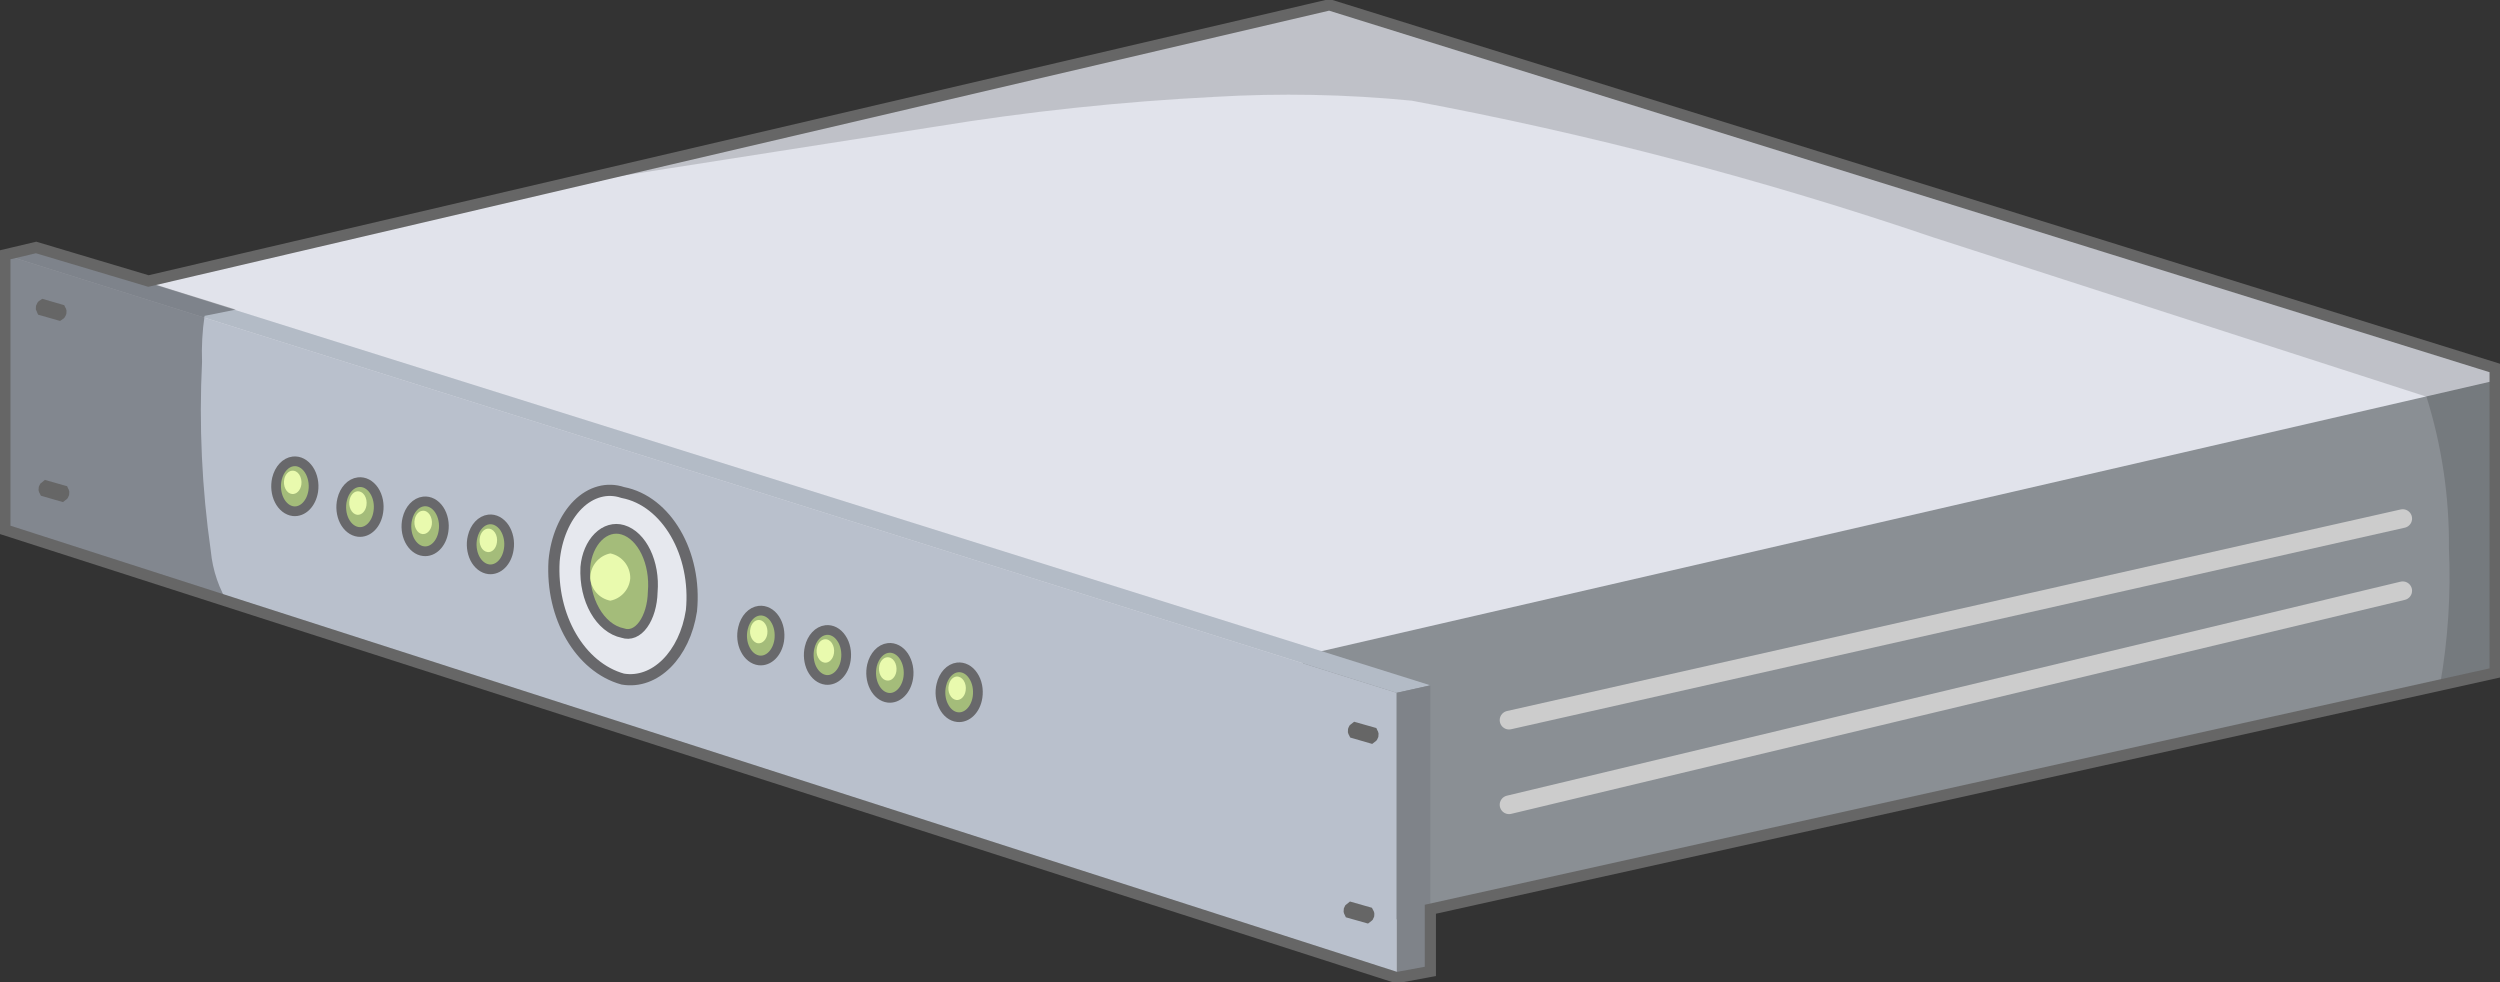 <!DOCTYPE svg PUBLIC "-//W3C//DTD SVG 1.1//EN" "http://www.w3.org/Graphics/SVG/1.1/DTD/svg11.dtd">
<svg xmlns="http://www.w3.org/2000/svg" xmlns:xlink="http://www.w3.org/1999/xlink" version="1.1" width="257px" height="101px" viewBox="-0.5 -0.5 257 101" content="&lt;mxfile userAgent=&quot;Mozilla/5.0 (X11; Linux x86_64) AppleWebKit/537.36 (KHTML, like Gecko) Chrome/70.0.354.77 Safari/537.36&quot; version=&quot;9.3.2&quot; editor=&quot;www.draw.io&quot; type=&quot;device&quot;&gt;&lt;diagram&gt;jZNNb4MwDIZ/DdcKkn5sx5V122GTJvWwY5WCC1FDjIJp6X79AklKUVVpXEge+7WNbSKeVt27EXX5hTmoiMV5F/HXiLFkzpb21ZOLI6sld6AwMvdOI9jKX/Aw9rSVOTQTR0JUJOspzFBryGjChDF4nrodUE2z1qKAO7DNhLqnPzKn0tEnthr5B8iiDJmT5bOz7EV2LAy22ueLGD8MjzNXIsTyH9qUIsfzDeKbiKcGkdyp6lJQfW9D25zu7YH1WrcBTf8RMCc4CdVCqHioiy6hFycwJG1rPsUe1Dc2kiRqa9ojEVYRX4umdjM4yA5s3HVJlbLXxB6D+EXJohcR1pY2ZPAIKSo0lmnU0IfxLpktHSxfY0tKausWZhz30lLUfWFVV/SrN8skGdnNknbH2l0D5jRI/VfZ5NA97Exy7bfdY8AKyFysixcs/IT8Bs/99TyuA1v4LS9vVyH2jsKvYHGNPI7BHvwkwnWc+GC7+a345g8=&lt;/diagram&gt;&lt;/mxfile&gt;"><rect x="-0.5" y="-0.5" width="257" height="101" fill="#333333" stroke="none"/><defs/><path d="M 143.08 100 L 0 53.96 L 0 25.7 L 3.21 24.94 L 14.76 28.39 L 136.15 0 L 256 37.34 L 256 68.67 L 146.54 92.97 L 146.54 99.36 Z" fill="#e1e3eb" stroke="none" pointer-events="none"/><path d="M 133.45 66.88 L 256 38.62 L 256 68.67 L 133.45 96.16 Z" fill="#8a8f94" stroke="none" pointer-events="none"/><path d="M 246.5 52.81 L 154.63 73.53 M 246.5 60.23 L 154.63 82.23" fill="none" stroke="#cccccc" stroke-width="1.92" stroke-linecap="round" stroke-miterlimit="10" pointer-events="none"/><path d="M 0 25.7 L 143.08 70.72 L 143.08 100 L 0 53.96 Z" fill="#b9c0cc" stroke="none" pointer-events="none"/><path d="M 0 25.7 L 3.21 24.94 L 146.54 69.95 L 143.08 70.72 Z" fill="#b3bbc6" stroke="none" pointer-events="none"/><path d="M 143.08 70.72 L 146.54 69.95 L 146.54 99.36 L 143.08 100 Z" fill="#7f8389" stroke="none" pointer-events="none"/><path d="M 0 53.96 L 0 25.7 L 3.21 24.94 L 23.74 31.33 L 20.53 31.97 C 20.3 33.54 20.21 35.12 20.27 36.7 C 19.95 43.19 20.25 49.7 21.17 56.14 C 21.36 58.14 22.02 60.07 23.1 61.76 Z" fill-opacity="0.3" fill="#000000" stroke="none" pointer-events="none"/><path d="M 3.93 30.84 L 5.72 31.36 C 5.82 31.53 5.77 31.76 5.59 31.87 L 3.8 31.36 C 3.7 31.18 3.75 30.95 3.93 30.84 Z" fill="#666666" stroke="#666666" stroke-width="1.15" stroke-miterlimit="10" pointer-events="none"/><path d="M 29.64 46.93 C 30.25 46.86 30.84 47.17 31.25 47.78 C 31.65 48.38 31.82 49.21 31.7 50 C 31.5 51.28 30.62 52.16 29.64 52.05 C 29.06 51.98 28.53 51.56 28.21 50.92 C 27.88 50.27 27.8 49.46 27.97 48.72 C 28.21 47.73 28.86 47.02 29.64 46.93 Z" fill="#a4bc7a" stroke="#68686b" stroke-miterlimit="10" pointer-events="none"/><path d="M 63.52 50.13 C 68.02 50.99 71.16 56.4 70.58 62.28 C 69.89 66.82 66.82 69.87 63.52 69.31 C 59.13 68.09 56.11 62.9 56.46 57.16 C 56.67 54.82 57.56 52.72 58.9 51.38 C 60.25 50.04 61.93 49.59 63.52 50.13 Z" fill="#e6e8ee" stroke="#68686b" stroke-width="1.15" stroke-miterlimit="10" pointer-events="none"/><path d="M 63.52 53.96 C 65.51 54.55 66.86 57.35 66.6 60.36 C 66.57 61.67 66.21 62.9 65.62 63.71 C 65.03 64.53 64.26 64.84 63.52 64.58 C 61.19 64.11 59.5 61.15 59.67 57.8 C 59.78 56.55 60.26 55.43 60.99 54.7 C 61.72 53.97 62.64 53.7 63.52 53.96 Z" fill="#a4bc7a" stroke="#68686b" stroke-miterlimit="10" pointer-events="none"/><path d="M 62.24 56.39 C 63.45 56.64 64.31 57.72 64.29 58.95 C 64.2 60.09 63.36 61.03 62.24 61.25 C 61.11 61.03 60.27 60.09 60.18 58.95 C 60.16 57.72 61.02 56.64 62.24 56.39 Z" fill="#e9faae" stroke="none" pointer-events="none"/><path d="M 59.67 18.16 L 136.15 0 L 256 37.34 L 256 68.67 L 250.35 69.82 C 251.16 65.22 251.46 60.55 251.25 55.88 C 251.3 50.59 250.52 45.33 248.94 40.28 L 198.26 23.91 C 180.74 17.95 162.81 13.24 144.62 9.85 C 137.88 9.19 131.1 9.06 124.34 9.46 C 114.71 9.95 105.11 10.97 95.6 12.53 Z" fill-opacity="0.15" fill="#000000" stroke="none" pointer-events="none"/><path d="M 4.21 49.46 L 6.01 49.97 C 6.11 50.15 6.05 50.38 5.88 50.49 L 4.08 49.97 C 3.98 49.8 4.04 49.57 4.21 49.46 Z M 138.8 74.32 L 140.6 74.83 C 140.7 75.01 140.64 75.24 140.47 75.35 L 138.68 74.83 C 138.58 74.66 138.63 74.43 138.8 74.32 Z M 138.37 92.8 L 140.16 93.31 C 140.27 93.49 140.21 93.71 140.04 93.82 L 138.24 93.31 C 138.14 93.13 138.2 92.91 138.37 92.8 Z" fill="#666666" stroke="#666666" stroke-width="1.15" stroke-miterlimit="10" pointer-events="none"/><path d="M 29.51 47.89 C 29.8 47.86 30.07 48 30.26 48.28 C 30.45 48.57 30.53 48.95 30.48 49.32 C 30.39 49.92 29.97 50.34 29.51 50.28 C 29.24 50.25 28.99 50.06 28.84 49.75 C 28.69 49.45 28.65 49.07 28.73 48.72 C 28.84 48.26 29.15 47.93 29.51 47.89 Z" fill="#e9faae" stroke="none" pointer-events="none"/><path d="M 36.34 49.07 C 36.95 49 37.54 49.31 37.95 49.92 C 38.35 50.52 38.52 51.34 38.39 52.14 C 38.2 53.41 37.32 54.29 36.34 54.18 C 35.76 54.11 35.23 53.7 34.9 53.05 C 34.58 52.41 34.49 51.6 34.67 50.86 C 34.9 49.87 35.56 49.16 36.34 49.07 Z" fill="#a4bc7a" stroke="#68686b" stroke-miterlimit="10" pointer-events="none"/><path d="M 36.21 50.01 C 36.5 49.98 36.78 50.12 36.97 50.41 C 37.16 50.7 37.23 51.08 37.17 51.46 C 37.08 52.06 36.67 52.47 36.21 52.42 C 35.94 52.38 35.7 52.19 35.55 51.88 C 35.4 51.58 35.36 51.2 35.44 50.86 C 35.55 50.39 35.85 50.06 36.21 50.01 Z" fill="#e9faae" stroke="none" pointer-events="none"/><path d="M 43.04 51.05 C 43.65 50.98 44.24 51.29 44.65 51.9 C 45.05 52.5 45.22 53.33 45.09 54.12 C 44.9 55.39 44.02 56.28 43.04 56.16 C 42.46 56.1 41.93 55.68 41.6 55.03 C 41.28 54.39 41.19 53.58 41.37 52.84 C 41.6 51.85 42.26 51.14 43.04 51.05 Z" fill="#a4bc7a" stroke="#68686b" stroke-miterlimit="10" pointer-events="none"/><path d="M 42.92 52.01 C 43.21 51.97 43.48 52.12 43.67 52.4 C 43.86 52.68 43.94 53.07 43.89 53.44 C 43.79 54.04 43.38 54.45 42.92 54.4 C 42.65 54.37 42.41 54.18 42.26 53.88 C 42.1 53.57 42.06 53.2 42.14 52.85 C 42.25 52.38 42.56 52.05 42.92 52.01 Z" fill="#e9faae" stroke="none" pointer-events="none"/><path d="M 49.75 52.9 C 50.36 52.83 50.95 53.15 51.36 53.75 C 51.76 54.36 51.93 55.18 51.8 55.97 C 51.61 57.25 50.73 58.13 49.75 58.02 C 49.17 57.95 48.64 57.54 48.31 56.89 C 47.99 56.24 47.9 55.43 48.08 54.69 C 48.31 53.7 48.97 52.99 49.75 52.9 Z" fill="#a4bc7a" stroke="#68686b" stroke-miterlimit="10" pointer-events="none"/><path d="M 49.62 53.85 C 49.91 53.81 50.19 53.96 50.38 54.25 C 50.57 54.53 50.64 54.92 50.58 55.29 C 50.49 55.9 50.08 56.31 49.62 56.25 C 49.35 56.22 49.1 56.03 48.95 55.73 C 48.8 55.42 48.76 55.04 48.84 54.69 C 48.95 54.22 49.26 53.89 49.62 53.85 Z" fill="#e9faae" stroke="none" pointer-events="none"/><path d="M 77.54 62.28 C 78.15 62.21 78.75 62.52 79.15 63.12 C 79.56 63.73 79.72 64.55 79.6 65.35 C 79.4 66.62 78.52 67.5 77.54 67.39 C 76.96 67.32 76.43 66.91 76.11 66.26 C 75.78 65.62 75.7 64.81 75.88 64.07 C 76.11 63.08 76.77 62.37 77.54 62.28 Z" fill="#a4bc7a" stroke="#68686b" stroke-miterlimit="10" pointer-events="none"/><path d="M 77.43 63.24 C 77.71 63.21 77.98 63.35 78.17 63.64 C 78.36 63.92 78.43 64.3 78.38 64.67 C 78.29 65.26 77.88 65.67 77.43 65.63 C 77.16 65.6 76.91 65.4 76.76 65.1 C 76.6 64.8 76.56 64.42 76.65 64.07 C 76.76 63.6 77.07 63.27 77.43 63.24 Z" fill="#e9faae" stroke="none" pointer-events="none"/><path d="M 84.4 64.27 C 85 64.2 85.6 64.51 86 65.12 C 86.41 65.72 86.57 66.55 86.45 67.34 C 86.26 68.62 85.37 69.5 84.4 69.39 C 83.81 69.32 83.29 68.9 82.96 68.26 C 82.64 67.61 82.55 66.8 82.73 66.06 C 82.96 65.07 83.62 64.36 84.4 64.27 Z" fill="#a4bc7a" stroke="#68686b" stroke-miterlimit="10" pointer-events="none"/><path d="M 84.27 65.22 C 84.55 65.18 84.83 65.33 85.02 65.61 C 85.21 65.9 85.29 66.29 85.23 66.66 C 85.14 67.26 84.72 67.68 84.27 67.62 C 84 67.59 83.75 67.4 83.6 67.09 C 83.44 66.79 83.4 66.41 83.49 66.06 C 83.59 65.59 83.9 65.26 84.27 65.22 Z" fill="#e9faae" stroke="none" pointer-events="none"/><path d="M 90.81 66.11 C 91.42 66.04 92.02 66.36 92.42 66.96 C 92.82 67.57 92.99 68.39 92.87 69.18 C 92.67 70.46 91.79 71.34 90.81 71.23 C 90.23 71.16 89.7 70.75 89.38 70.1 C 89.05 69.45 88.97 68.64 89.14 67.9 C 89.38 66.91 90.03 66.2 90.81 66.11 Z" fill="#a4bc7a" stroke="#68686b" stroke-miterlimit="10" pointer-events="none"/><path d="M 90.68 67.07 C 90.97 67.04 91.24 67.18 91.43 67.46 C 91.62 67.75 91.7 68.13 91.65 68.5 C 91.56 69.11 91.14 69.52 90.68 69.46 C 90.41 69.43 90.16 69.24 90.01 68.93 C 89.86 68.63 89.82 68.25 89.9 67.9 C 90.01 67.44 90.32 67.11 90.68 67.07 Z" fill="#e9faae" stroke="none" pointer-events="none"/><path d="M 97.93 68.11 C 98.54 68.04 99.14 68.35 99.54 68.96 C 99.95 69.56 100.11 70.38 99.99 71.18 C 99.8 72.45 98.91 73.33 97.93 73.22 C 97.35 73.16 96.82 72.74 96.5 72.09 C 96.17 71.45 96.09 70.64 96.27 69.9 C 96.5 68.91 97.16 68.2 97.93 68.11 Z" fill="#a4bc7a" stroke="#68686b" stroke-miterlimit="10" pointer-events="none"/><path d="M 97.81 69.05 C 98.09 69.02 98.37 69.17 98.56 69.45 C 98.75 69.74 98.83 70.12 98.77 70.5 C 98.68 71.1 98.26 71.51 97.81 71.46 C 97.54 71.42 97.29 71.23 97.14 70.92 C 96.99 70.62 96.95 70.24 97.04 69.9 C 97.14 69.43 97.45 69.1 97.81 69.05 Z" fill="#e9faae" stroke="none" pointer-events="none"/><path d="M 143.08 100 L 0 53.96 L 0 25.7 L 3.21 24.94 L 14.76 28.39 L 136.15 0 L 256 37.34 L 256 68.67 L 146.54 92.97 L 146.54 99.36 Z" fill="none" stroke="#666666" stroke-width="1.15" stroke-miterlimit="10" pointer-events="none"/></svg>